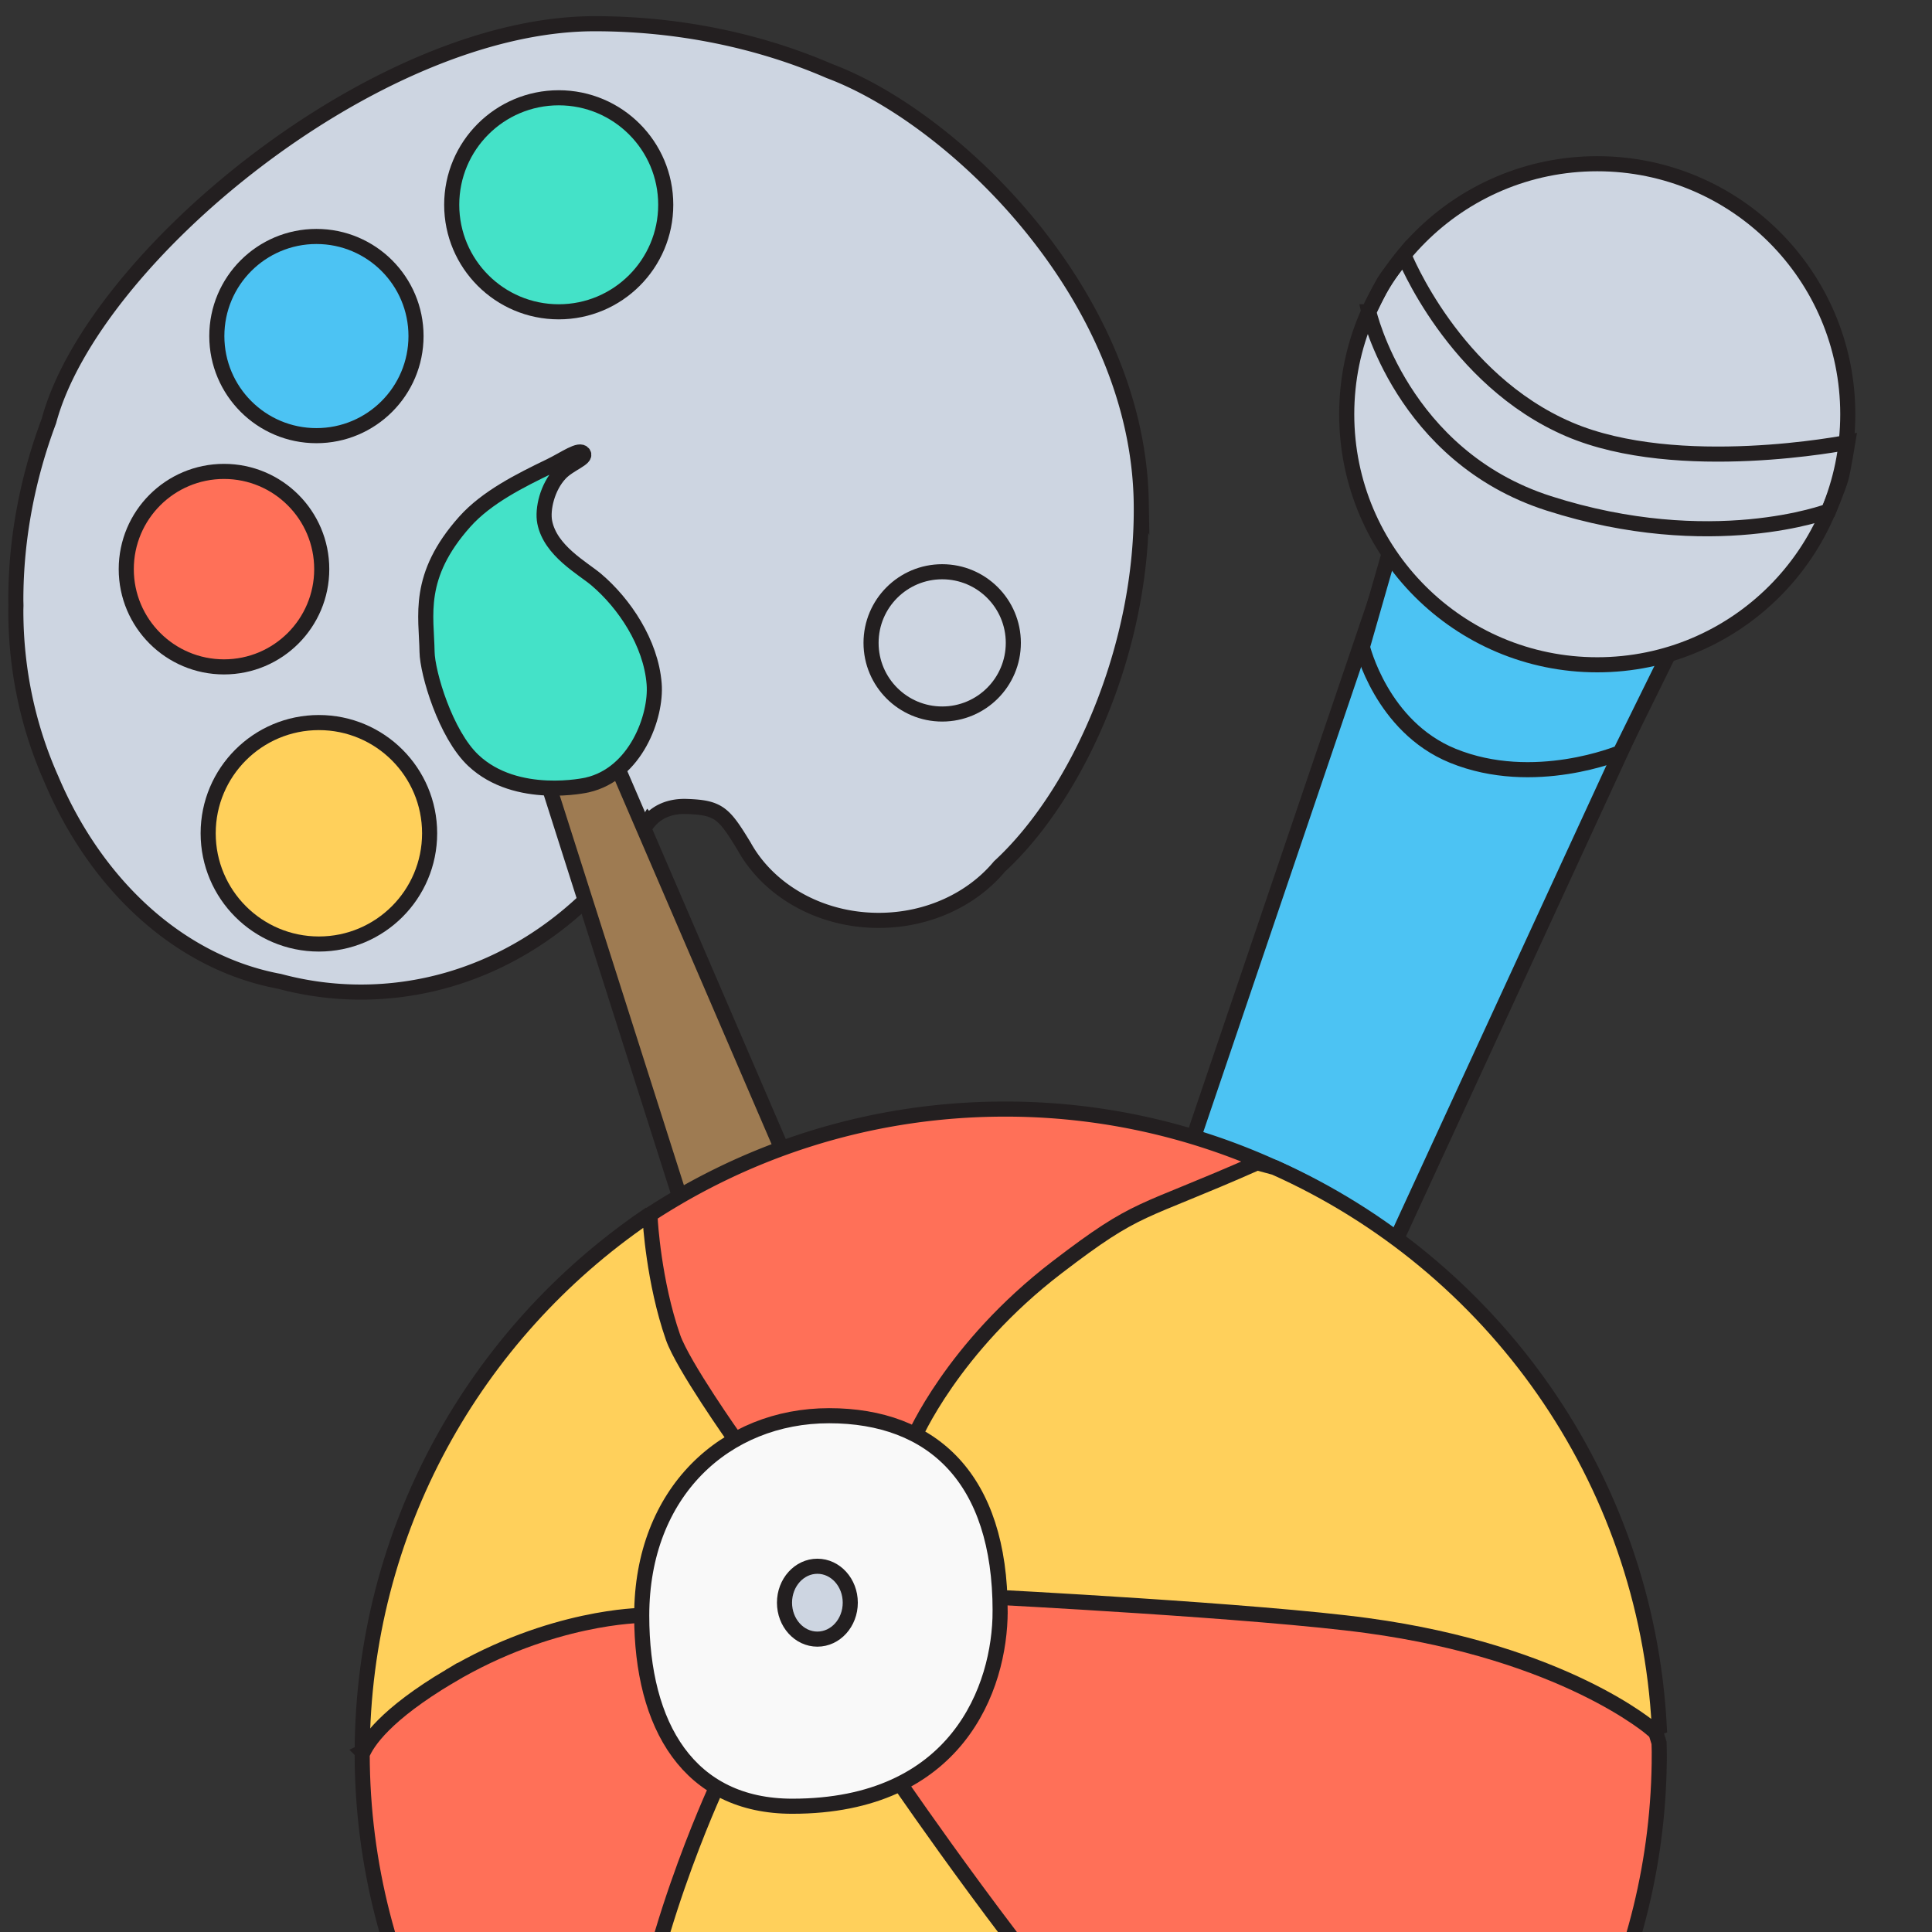 <svg xmlns="http://www.w3.org/2000/svg" width="256" height="256" viewBox="-1.097 -2.142 256 256"><rect x="-1.097" y="-2.142" width="256" height="256" fill="#333333" stroke="none"/><path fill="#CDD5E1" stroke="#231F20" stroke-width="2" stroke-miterlimit="10" d="M150.124 64.37c-.475-27.483-24.852-50.938-41.31-57.094C99.715 3.326 89.01 1 77.699 1 48.581 1 11.152 32.084 5.378 53.656 2.587 61.074 1 69.181 1 77.329c0 .252.012.501.015.753-.002.224-.015.444-.015.668 0 8.029 1.699 15.616 4.71 22.359 5.965 14.117 17.069 24.335 30.217 26.778a41.622 41.622 0 0 0 10.785 1.428c15.892 0 29.884-8.974 38.076-22.586.016.019.033.035.049.053 1.128-1.4 2.886-2.134 5.027-2.063 4.307.141 4.953.875 7.633 5.27 3.211 5.808 9.982 9.824 17.841 9.824 6.579 0 12.393-2.818 16-7.14 10.44-9.61 19.118-29.102 18.786-48.303z"/><path fill="#9E7B52" stroke="#231F20" stroke-width="2" stroke-miterlimit="10" d="M80.83 99.788l-9.122 2.489 30.91 97.03s1.132 6.795 12.459 1.133c7.098-3.549 4.854-9.871 4.854-9.871L80.83 99.788z"/><path fill="#44E2C8" stroke="#231F20" stroke-width="2" stroke-miterlimit="10" d="M76.707 101.871c6.438-1.464 9.21-9.088 8.875-13.386-.427-5.479-3.994-10.704-7.656-13.813-1.809-1.536-6.094-3.813-6.844-7.625-.338-1.721.352-4.668 2.063-6.469 1.217-1.281 3.494-1.962 3.063-2.625-.493-.758-2.456.716-4.406 1.657-3.931 1.896-8.418 4.132-11.313 7.375-6.461 7.239-5.07 12.489-5 17.239.041 2.781 2.441 10.924 6.136 14.397 5.738 5.395 15.082 3.25 15.082 3.25"/><circle fill="#44E2C8" stroke="#231F20" stroke-width="2" stroke-miterlimit="10" cx="72.937" cy="24.994" r="14.18"/><circle fill="#4CC3F3" stroke="#231F20" stroke-width="2" stroke-miterlimit="10" cx="40.83" cy="42.388" r="13.197"/><circle fill="#FF7058" stroke="#231F20" stroke-width="2" stroke-miterlimit="10" cx="28.584" cy="73.273" r="12.951"/><circle fill="#FFD05B" stroke="#231F20" stroke-width="2" stroke-miterlimit="10" cx="41.158" cy="108.273" r="14.672"/><circle fill="#CDD5E1" stroke="#231F20" stroke-width="2" stroke-miterlimit="10" cx="123.748" cy="83.043" r="9.426"/><path fill="#4CC3F3" stroke="#231F20" stroke-width="2" stroke-miterlimit="10" d="M187.532 58.756l-45.533 134.151s1.456 6.957 8.091 10.389c6.865 3.551 15.372-1.166 15.372-1.166l58.275-126.451-18.648-14.553-17.557-2.37z"/><path fill="#4CC3F3" stroke="#231F20" stroke-width="2" stroke-miterlimit="10" d="M179.426 83.576l3.536-12.352 37.02 13.36-6.403 12.993s-11.425 4.814-22.185.42c-9.437-3.853-11.968-14.421-11.968-14.421z"/><circle fill="#CDD5E1" stroke="#231F20" stroke-width="2" stroke-miterlimit="10" cx="210.547" cy="52.749" r="33.197"/><path fill="none" stroke="#231F20" stroke-width="2" stroke-miterlimit="10" d="M180.273 39.167s4.345 19.132 23.834 25.384c21.625 6.938 37.1 1.017 37.1 1.017s1.305-3.122 1.65-4.37c.275-.996.887-4.725.887-4.725s-22.479 4.467-36.949-1.734c-15.313-6.563-21.854-23.065-21.854-23.065s-2.082 2.571-2.649 3.525c-.561.941-2.019 3.968-2.019 3.968z"/><path fill="#FF7058" stroke="#231F20" stroke-width="2" stroke-miterlimit="10" d="M83.177 201.153h91.372v-45.131a85.78 85.78 0 0 0-42.479-11.205c-18.16 0-34.999 5.63-48.893 15.221v41.115z"/><path fill="#FFD05B" stroke="#231F20" stroke-width="2" stroke-miterlimit="10" d="M46.896 229.992l37.038-18.081 12.395-23.314s-6.94-9.789-8.245-13.53c-2.581-7.397-3.022-15.544-3.022-15.544l-.576-.425c-22.622 15.472-37.493 41.44-37.59 70.894z"/><path fill="#FF7058" stroke="#231F20" stroke-width="2" stroke-miterlimit="10" d="M58.495 219.967c-8.569 5.096-10.942 8.729-11.601 10.354.068 29.331 14.794 55.208 37.235 70.724l9.723-66.377-9.918-22.756c.001-.001-11.987.054-25.439 8.055z"/><path fill="#FFD05B" stroke="#231F20" stroke-width="2" stroke-miterlimit="10" d="M118.161 234.185l-24.308.482s-10.098 21.77-11.101 39.319c-1.002 17.537.082 24.58.746 27.116 13.914 9.634 30.789 15.292 48.994 15.292 19.507 0 37.495-6.489 51.94-17.416l-66.271-64.793z"/><path fill="#FF7058" stroke="#231F20" stroke-width="2" stroke-miterlimit="10" d="M218.769 230.207c0-.475-.027-.941-.035-1.414l-.783-2.53-3.594-8.441-62.791-20.218-20.139 11.87-13.267 24.711s16.89 24.663 29.448 38.254c14.207 15.375 32.177 24.666 36.574 26.808 20.997-15.721 34.587-40.793 34.587-69.04z"/><path fill="#FFD05B" stroke="#231F20" stroke-width="2" stroke-miterlimit="10" d="M217.847 227.017l.922-.312c-1.729-33.133-22.178-61.289-50.963-74.146l-2.319-.627c-15.839 7.015-15.513 5.425-26.511 13.844-13.935 10.666-18.99 22.634-18.99 22.634l10.377 21.063s35.276 1.818 49.728 3.784c26.114 3.553 37.756 13.76 37.756 13.76z"/><path fill="#F9F9F9" stroke="#231F20" stroke-width="2" stroke-miterlimit="10" d="M131.427 211.32c0 10.188-5.718 25.873-27.538 25.873-13.716 0-19.955-10.623-19.955-25.254 0-16.401 11.119-26.492 24.834-26.492 13.717 0 22.659 8.348 22.659 25.873z"/><ellipse fill="#CDD5E1" stroke="#231F20" stroke-width="2" stroke-miterlimit="10" cx="107.211" cy="210.222" rx="4.358" ry="4.828"/></svg>